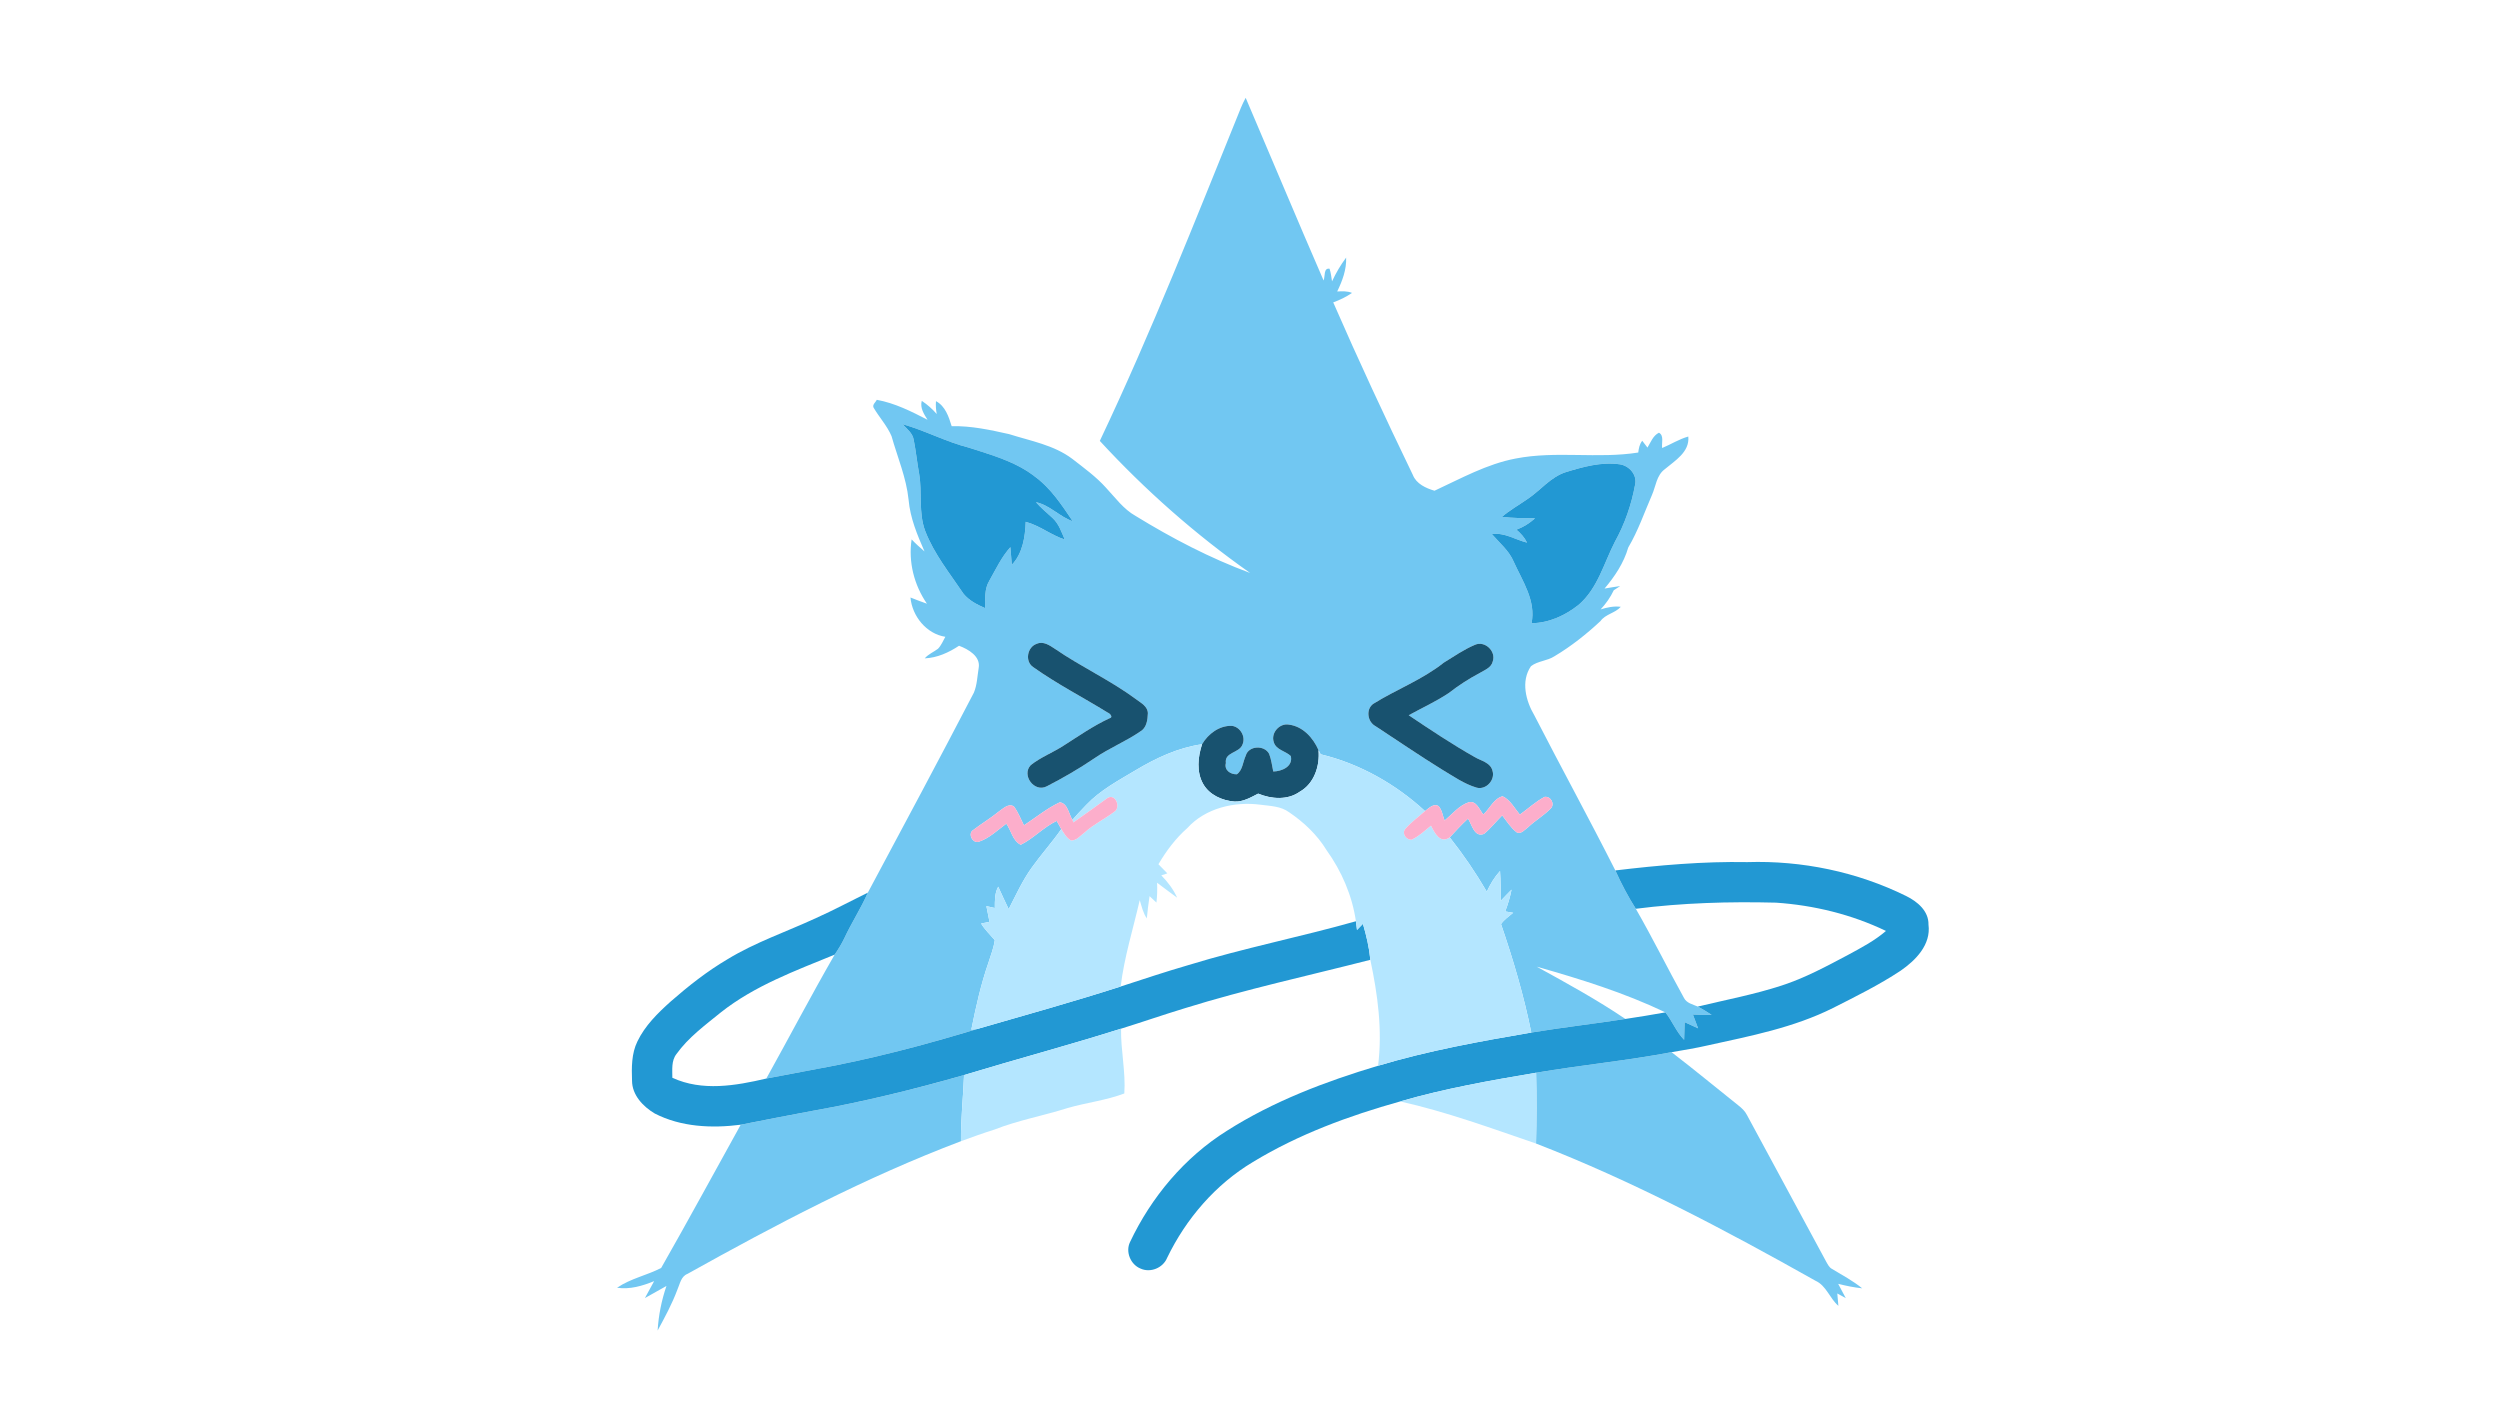 <?xml version="1.0" encoding="UTF-8" ?>
<!DOCTYPE svg PUBLIC "-//W3C//DTD SVG 1.1//EN" "http://www.w3.org/Graphics/SVG/1.1/DTD/svg11.dtd">
<svg width="960pt" height="540pt" viewBox="0 0 960 540" version="1.1" xmlns="http://www.w3.org/2000/svg">
<g id="#71c7f2ff">
<path fill="#71c7f2" opacity="1.00" d=" M 476.50 41.41 C 477.04 40.10 477.66 38.81 478.34 37.56 C 488.35 60.93 498.12 84.40 508.26 107.71 C 508.89 106.24 508.19 102.77 510.55 103.19 C 511.05 104.76 511.27 106.41 511.50 108.04 C 513.00 104.83 514.79 101.75 516.92 98.91 C 517.10 103.49 515.46 107.87 513.48 111.93 C 515.39 111.84 517.36 111.72 519.17 112.48 C 516.94 114.02 514.49 115.19 511.96 116.12 C 521.67 138.42 531.96 160.46 542.53 182.37 C 543.86 185.80 547.55 187.47 550.85 188.44 C 560.97 183.76 570.95 178.17 582.05 176.07 C 597.57 173.04 613.52 176.25 629.09 173.77 C 629.29 172.17 629.57 170.55 630.62 169.26 C 631.12 169.92 632.13 171.22 632.63 171.87 C 633.89 169.83 634.74 167.30 637.03 166.16 C 639.10 167.26 637.97 170.15 638.27 172.04 C 641.64 170.63 644.76 168.62 648.31 167.63 C 648.88 173.59 643.15 176.91 639.22 180.22 C 636.09 182.57 635.83 186.73 634.36 190.06 C 631.41 196.84 629.03 203.86 625.25 210.24 C 623.54 216.16 620.09 221.35 616.14 226.01 C 618.13 225.65 620.13 225.34 622.15 225.06 C 621.32 225.59 620.51 226.11 619.70 226.64 C 618.42 229.35 616.68 231.81 614.65 234.01 C 617.14 233.23 619.74 232.66 622.38 233.02 C 620.18 235.47 616.52 235.79 614.56 238.51 C 609.15 243.55 603.29 248.21 596.93 251.99 C 594.15 253.82 590.51 253.78 587.89 255.82 C 583.93 261.56 585.91 269.17 589.22 274.75 C 599.44 294.65 610.20 314.29 620.29 334.25 C 622.57 339.32 625.17 344.27 628.15 348.97 C 634.61 360.20 640.34 371.83 646.62 383.16 C 647.62 385.21 650.04 385.69 651.96 386.52 C 653.78 387.49 655.54 388.57 657.27 389.71 C 654.86 389.74 652.47 389.69 650.08 389.58 C 650.74 391.34 651.41 393.11 652.07 394.88 C 650.35 394.09 648.62 393.30 646.91 392.51 C 646.86 394.77 646.80 397.04 646.71 399.30 C 643.69 396.22 642.16 392.10 639.52 388.75 C 623.69 381.19 606.92 375.98 590.09 371.20 C 601.64 377.54 613.22 383.89 624.15 391.28 C 612.12 393.13 600.03 394.52 588.02 396.50 C 585.17 382.34 581.07 368.48 576.39 354.84 C 577.64 353.10 579.42 351.87 581.05 350.51 C 580.29 350.38 578.76 350.12 578.00 349.99 C 579.05 347.28 579.87 344.48 580.44 341.62 C 579.02 343.03 577.63 344.48 576.25 345.95 C 576.30 342.12 576.28 338.28 576.02 334.46 C 573.88 336.80 572.25 339.53 570.93 342.40 C 566.68 335.12 561.93 328.16 556.71 321.55 C 558.97 319.09 561.25 316.63 563.72 314.36 C 565.23 316.62 566.11 321.68 569.86 320.22 C 572.43 318.10 574.49 315.46 576.84 313.11 C 578.61 315.34 580.13 317.88 582.43 319.64 C 584.19 320.39 585.44 318.62 586.72 317.72 C 589.45 315.12 592.77 313.21 595.43 310.53 C 597.23 308.82 595.49 305.63 593.12 306.01 C 589.66 307.84 586.79 310.55 583.62 312.81 C 581.57 310.35 579.98 307.19 577.00 305.77 C 573.62 306.63 572.08 310.52 569.60 312.77 C 568.08 310.96 567.01 307.39 564.03 308.06 C 560.26 309.32 557.68 312.62 554.72 315.11 C 553.99 313.26 553.78 311.11 552.46 309.58 C 550.47 308.34 548.69 310.38 547.21 311.45 C 535.90 301.06 522.10 293.24 507.13 289.65 C 506.92 289.24 506.51 288.43 506.30 288.02 C 504.24 283.32 500.32 278.95 495.00 278.26 C 491.35 277.58 487.92 281.43 489.13 284.97 C 489.98 287.98 493.65 288.36 495.67 290.32 C 496.60 294.36 492.22 296.18 488.93 296.26 C 488.45 293.99 488.19 291.65 487.35 289.48 C 485.52 286.02 479.45 286.27 478.36 290.19 C 477.25 292.55 477.22 295.71 474.95 297.33 C 472.48 297.39 470.03 295.75 470.73 293.02 C 470.12 288.74 475.95 289.22 477.12 285.89 C 478.45 282.88 476.26 279.12 473.03 278.72 C 468.21 278.58 463.95 281.77 461.59 285.79 C 452.39 287.09 443.87 291.11 435.97 295.84 C 429.39 299.77 422.46 303.45 417.13 309.08 C 415.32 310.96 413.52 312.84 411.81 314.81 C 410.39 312.58 410.03 308.48 406.95 308.09 C 402.02 310.40 397.74 313.94 393.20 316.93 C 391.95 314.49 390.99 311.85 389.31 309.65 C 387.18 308.39 385.22 310.52 383.57 311.61 C 380.42 314.20 376.91 316.27 373.69 318.75 C 371.45 320.15 373.58 324.15 376.00 323.18 C 380.00 321.80 383.09 318.75 386.43 316.29 C 388.30 318.92 388.88 322.93 391.98 324.39 C 396.91 321.93 400.74 317.63 405.78 315.23 C 406.36 316.28 406.94 317.33 407.54 318.38 C 403.99 323.48 399.81 328.10 396.20 333.16 C 392.63 338.11 390.12 343.70 387.33 349.10 C 385.93 346.26 384.65 343.36 383.32 340.49 C 381.91 342.99 382.03 345.90 382.01 348.68 C 380.92 348.43 379.84 348.19 378.77 347.95 C 379.17 349.96 379.57 351.98 379.97 354.00 C 379.17 354.16 377.55 354.47 376.75 354.63 C 378.17 357.01 380.21 358.90 381.99 361.00 C 381.59 363.99 380.46 366.82 379.55 369.69 C 376.65 378.04 374.73 386.70 372.99 395.36 C 373.54 395.30 374.63 395.20 375.18 395.15 C 354.94 401.30 334.46 406.71 313.64 410.49 C 307.17 411.68 300.73 412.98 294.26 414.16 C 303.06 398.33 311.47 382.27 320.51 366.58 C 321.90 364.54 323.20 362.44 324.26 360.21 C 327.02 354.27 330.64 348.77 333.26 342.76 C 346.92 317.22 360.60 291.68 373.97 265.98 C 375.21 263.00 375.29 259.68 375.81 256.52 C 376.64 252.04 371.83 249.30 368.27 247.97 C 364.34 250.57 359.88 252.61 355.10 252.81 C 356.48 251.18 358.51 250.40 360.18 249.13 C 361.46 247.83 362.12 246.09 363.01 244.53 C 355.74 243.41 350.26 236.60 349.62 229.44 C 351.71 230.28 353.81 231.08 355.94 231.82 C 351.01 224.63 348.76 215.80 350.06 207.13 C 351.61 208.77 353.29 210.28 355.01 211.75 C 352.23 205.40 349.51 198.91 348.90 191.93 C 348.04 183.46 344.64 175.60 342.35 167.48 C 340.64 163.47 337.62 160.24 335.44 156.51 C 334.92 155.35 336.26 154.46 336.70 153.53 C 343.61 154.79 349.98 157.99 356.17 161.20 C 354.81 158.99 353.22 156.66 353.96 153.93 C 356.10 155.34 358.01 157.05 359.71 158.98 C 359.39 157.34 359.29 155.70 359.41 154.04 C 363.00 155.94 364.33 160.04 365.44 163.66 C 372.90 163.47 380.28 165.09 387.52 166.71 C 395.79 169.34 404.72 170.88 411.80 176.23 C 416.26 179.71 420.89 183.04 424.69 187.28 C 428.27 191.09 431.41 195.52 436.07 198.12 C 450.03 206.69 464.67 214.34 480.05 220.02 C 459.06 205.25 439.72 188.18 422.33 169.31 C 442.18 127.46 459.11 84.32 476.50 41.41 M 346.56 162.88 C 348.25 164.68 350.50 166.35 350.88 168.97 C 351.74 173.28 352.17 177.67 352.96 182.00 C 354.19 189.26 352.64 196.89 355.29 203.93 C 358.71 212.79 364.76 220.21 370.00 228.02 C 372.14 230.62 375.22 232.19 378.26 233.51 C 378.35 229.97 377.97 226.20 379.88 223.03 C 382.39 218.62 384.56 213.91 387.99 210.11 C 388.21 212.36 388.38 214.62 388.54 216.88 C 392.70 212.52 393.66 206.17 393.87 200.38 C 399.24 201.80 403.59 205.48 408.85 207.18 C 407.60 204.25 406.55 201.04 404.11 198.85 C 401.98 196.87 399.70 195.05 397.80 192.84 C 403.19 193.98 406.87 198.45 411.93 200.16 C 407.69 193.88 403.41 187.31 397.16 182.83 C 389.82 177.17 380.70 174.72 372.03 171.89 C 363.26 169.67 355.26 165.31 346.56 162.88 M 601.21 181.32 C 595.35 183.22 591.54 188.33 586.56 191.63 C 583.29 193.91 579.79 195.88 576.74 198.47 C 580.96 198.99 585.21 198.99 589.46 199.02 C 587.37 200.91 584.96 202.42 582.31 203.40 C 583.96 204.79 585.43 206.40 586.38 208.37 C 581.86 207.25 577.73 204.38 572.88 205.09 C 575.84 208.52 579.52 211.47 581.30 215.77 C 584.67 223.19 589.88 230.76 588.11 239.32 C 594.81 239.23 601.09 236.33 606.24 232.21 C 613.51 225.96 615.88 216.29 620.11 208.06 C 623.90 201.24 626.48 193.77 627.88 186.10 C 628.74 182.35 625.63 178.86 622.05 178.30 C 614.97 177.28 607.92 179.25 601.21 181.32 M 398.12 247.22 C 394.46 248.41 393.47 253.96 396.72 256.15 C 405.85 262.65 415.86 267.76 425.37 273.64 C 426.19 273.90 427.65 275.50 426.01 275.84 C 419.78 278.73 414.15 282.67 408.38 286.35 C 404.30 288.98 399.67 290.76 395.84 293.77 C 392.12 297.62 397.17 304.45 401.93 301.96 C 408.22 298.74 414.34 295.18 420.19 291.22 C 425.85 287.30 432.29 284.74 437.95 280.83 C 440.31 279.45 440.70 276.39 440.78 273.91 C 440.75 271.30 438.23 269.98 436.41 268.62 C 426.49 261.26 415.18 256.10 405.03 249.11 C 403.03 247.79 400.61 246.11 398.12 247.22 M 566.41 247.60 C 562.15 249.39 558.33 252.05 554.41 254.46 C 546.17 261.03 536.16 264.74 527.28 270.30 C 524.41 272.43 525.12 277.23 528.19 278.84 C 536.63 284.40 545.00 290.07 553.58 295.41 C 557.95 297.99 562.17 301.04 567.10 302.48 C 570.68 303.37 574.20 299.51 573.13 296.02 C 572.38 292.78 568.69 292.16 566.23 290.69 C 557.55 285.76 549.23 280.22 540.95 274.65 C 546.07 271.83 551.42 269.39 556.29 266.15 C 560.05 263.21 564.08 260.62 568.30 258.38 C 570.18 257.25 572.68 256.37 573.22 253.96 C 574.57 250.08 570.19 245.93 566.41 247.60 Z" />
<path fill="#71c7f2" opacity="1.00" d=" M 589.87 411.93 C 607.16 408.98 624.65 407.31 641.88 404.04 C 650.54 410.67 658.92 417.64 667.46 424.42 C 668.77 425.45 670.05 426.60 670.81 428.13 C 680.92 446.96 691.18 465.71 701.29 484.54 C 701.88 485.54 702.40 486.71 703.51 487.28 C 707.44 489.65 711.51 491.81 715.08 494.72 C 711.96 494.39 708.89 493.76 705.86 492.99 C 706.85 494.81 707.83 496.64 708.78 498.49 C 707.97 498.04 706.33 497.14 705.52 496.69 C 705.62 497.88 705.84 500.25 705.94 501.44 C 702.58 498.57 701.33 493.69 697.15 491.81 C 662.41 472.27 627.05 453.54 589.84 439.12 C 590.05 430.06 590.09 420.99 589.87 411.93 Z" />
<path fill="#71c7f2" opacity="1.00" d=" M 312.37 426.50 C 331.89 423.03 351.14 418.26 370.19 412.82 C 369.87 421.29 368.91 429.73 369.01 438.22 C 332.55 452.01 297.96 470.23 263.97 489.18 C 261.48 490.16 261.11 493.02 260.13 495.19 C 258.10 500.66 255.31 505.80 252.53 510.92 C 252.88 505.08 254.03 499.33 255.92 493.81 C 253.15 495.33 250.41 496.91 247.65 498.45 C 248.82 496.27 250.00 494.11 251.19 491.95 C 246.69 493.80 241.87 495.22 236.95 494.50 C 242.10 490.95 248.49 489.71 253.89 486.89 C 264.27 468.68 274.26 450.23 284.44 431.89 C 293.73 430.00 303.06 428.29 312.37 426.50 Z" />
</g>
<g id="#2298d3ff">
<path fill="#2298d3" opacity="1.00" d=" M 346.56 162.88 C 355.26 165.31 363.26 169.67 372.03 171.89 C 380.70 174.72 389.82 177.17 397.16 182.83 C 403.41 187.31 407.69 193.88 411.93 200.16 C 406.87 198.45 403.19 193.98 397.80 192.84 C 399.70 195.05 401.98 196.87 404.11 198.85 C 406.55 201.04 407.60 204.25 408.85 207.18 C 403.59 205.48 399.24 201.80 393.87 200.38 C 393.66 206.17 392.70 212.52 388.54 216.88 C 388.38 214.62 388.21 212.36 387.99 210.11 C 384.56 213.91 382.39 218.62 379.88 223.03 C 377.97 226.20 378.35 229.97 378.26 233.51 C 375.22 232.19 372.14 230.62 370.00 228.02 C 364.76 220.21 358.71 212.79 355.29 203.93 C 352.64 196.89 354.19 189.26 352.96 182.00 C 352.17 177.67 351.74 173.28 350.88 168.97 C 350.50 166.35 348.25 164.68 346.56 162.88 Z" />
<path fill="#2298d3" opacity="1.00" d=" M 601.21 181.32 C 607.92 179.25 614.97 177.28 622.05 178.30 C 625.63 178.86 628.74 182.35 627.88 186.10 C 626.48 193.77 623.90 201.24 620.11 208.06 C 615.88 216.29 613.51 225.96 606.24 232.21 C 601.09 236.33 594.81 239.23 588.11 239.32 C 589.88 230.76 584.67 223.19 581.30 215.77 C 579.52 211.47 575.84 208.52 572.88 205.09 C 577.73 204.38 581.86 207.25 586.38 208.37 C 585.43 206.40 583.96 204.79 582.31 203.40 C 584.96 202.42 587.37 200.91 589.46 199.02 C 585.21 198.99 580.96 198.99 576.74 198.47 C 579.79 195.88 583.29 193.91 586.56 191.63 C 591.54 188.33 595.35 183.22 601.21 181.32 Z" />
<path fill="#2298d3" opacity="1.00" d=" M 620.29 334.25 C 637.10 332.23 654.02 330.74 670.96 331.05 C 691.95 330.38 713.15 334.78 732.00 344.09 C 736.28 346.20 740.65 349.82 740.54 355.06 C 741.55 362.79 735.60 368.79 729.77 372.80 C 721.54 378.23 712.68 382.62 703.89 387.06 C 688.84 394.60 672.18 397.82 655.87 401.41 C 651.24 402.49 646.55 403.22 641.88 404.04 C 624.65 407.31 607.16 408.98 589.87 411.93 C 572.33 414.89 554.77 417.99 537.66 422.95 C 518.02 428.45 498.63 435.57 481.14 446.20 C 466.74 454.81 455.41 468.01 448.15 483.06 C 446.57 486.89 441.76 488.87 437.97 487.13 C 434.13 485.60 432.11 480.69 433.93 476.95 C 442.10 459.67 454.88 444.42 471.12 434.23 C 488.98 422.87 508.98 415.29 529.18 409.25 C 548.43 403.45 568.24 399.89 588.02 396.50 C 600.03 394.52 612.12 393.13 624.15 391.28 C 629.28 390.53 634.40 389.65 639.52 388.75 C 642.16 392.10 643.69 396.22 646.71 399.30 C 646.80 397.04 646.86 394.77 646.91 392.51 C 648.62 393.30 650.35 394.09 652.07 394.88 C 651.41 393.11 650.74 391.34 650.08 389.58 C 652.47 389.69 654.86 389.74 657.27 389.71 C 655.54 388.57 653.78 387.49 651.96 386.52 C 662.73 383.94 673.64 381.88 684.18 378.44 C 693.07 375.56 701.33 371.09 709.56 366.73 C 714.63 363.97 719.82 361.29 724.21 357.48 C 711.01 351.14 696.56 347.61 681.98 346.62 C 664.01 346.16 646.00 346.70 628.15 348.97 C 625.17 344.27 622.57 339.32 620.29 334.25 Z" />
<path fill="#2298d3" opacity="1.00" d=" M 313.39 352.52 C 320.13 349.51 326.63 346.01 333.26 342.76 C 330.64 348.77 327.02 354.27 324.26 360.21 C 323.20 362.44 321.90 364.54 320.51 366.58 C 305.41 372.77 289.76 378.51 276.81 388.75 C 270.78 393.66 264.33 398.36 259.76 404.75 C 257.73 407.35 258.20 410.79 258.18 413.86 C 269.62 419.15 282.49 416.92 294.26 414.16 C 300.73 412.98 307.17 411.68 313.64 410.49 C 334.46 406.71 354.94 401.30 375.18 395.15 C 393.60 389.83 412.08 384.68 430.34 378.82 C 439.01 376.00 447.67 373.11 456.43 370.57 C 477.60 364.07 499.37 359.79 520.67 353.76 C 520.80 354.87 520.94 355.98 521.08 357.11 C 521.83 356.31 522.60 355.53 523.36 354.75 C 524.69 359.27 525.77 363.87 526.21 368.57 C 502.41 374.67 478.37 379.88 454.90 387.18 C 446.73 389.67 438.65 392.47 430.49 395.01 C 410.51 401.34 390.25 406.73 370.19 412.82 C 351.14 418.26 331.89 423.03 312.37 426.50 C 303.06 428.29 293.73 430.00 284.44 431.89 C 273.37 433.32 261.53 432.79 251.43 427.59 C 246.94 424.93 242.70 420.50 242.70 414.95 C 242.53 409.90 242.48 404.56 244.76 399.92 C 247.68 393.84 252.58 389.03 257.53 384.59 C 264.36 378.62 271.52 372.97 279.35 368.36 C 290.07 361.81 302.04 357.79 313.39 352.52 Z" />
</g>
<g id="#18526fff">
<path fill="#18526f" opacity="1.00" d=" M 398.12 247.22 C 400.61 246.11 403.03 247.79 405.03 249.11 C 415.18 256.10 426.49 261.26 436.41 268.62 C 438.23 269.98 440.75 271.30 440.78 273.91 C 440.70 276.39 440.31 279.45 437.95 280.83 C 432.29 284.74 425.85 287.30 420.19 291.22 C 414.34 295.18 408.22 298.74 401.93 301.96 C 397.17 304.45 392.12 297.62 395.84 293.77 C 399.67 290.76 404.30 288.98 408.38 286.35 C 414.15 282.67 419.78 278.73 426.01 275.84 C 427.65 275.50 426.19 273.90 425.37 273.64 C 415.86 267.76 405.85 262.65 396.72 256.15 C 393.47 253.96 394.46 248.41 398.12 247.22 Z" />
<path fill="#18526f" opacity="1.00" d=" M 566.41 247.60 C 570.19 245.93 574.57 250.08 573.22 253.96 C 572.68 256.37 570.18 257.25 568.30 258.38 C 564.08 260.62 560.05 263.21 556.29 266.15 C 551.42 269.39 546.07 271.83 540.95 274.65 C 549.23 280.22 557.55 285.76 566.23 290.69 C 568.69 292.16 572.38 292.78 573.13 296.02 C 574.20 299.51 570.68 303.37 567.10 302.48 C 562.17 301.04 557.95 297.99 553.58 295.41 C 545.00 290.07 536.63 284.40 528.19 278.84 C 525.12 277.23 524.41 272.43 527.28 270.30 C 536.16 264.74 546.17 261.03 554.41 254.46 C 558.33 252.05 562.15 249.39 566.41 247.60 Z" />
<path fill="#18526f" opacity="1.00" d=" M 489.13 284.97 C 487.92 281.43 491.35 277.58 495.00 278.26 C 500.32 278.95 504.24 283.32 506.30 288.02 C 506.89 294.08 504.65 300.92 499.09 304.03 C 494.41 307.35 488.20 306.85 483.14 304.75 C 480.28 306.20 477.32 308.00 473.99 307.78 C 469.30 307.42 464.41 305.26 462.01 301.02 C 459.39 296.40 459.99 290.66 461.59 285.79 C 463.95 281.77 468.21 278.58 473.03 278.72 C 476.26 279.12 478.45 282.88 477.12 285.89 C 475.95 289.22 470.12 288.74 470.73 293.02 C 470.03 295.75 472.48 297.39 474.95 297.33 C 477.22 295.71 477.25 292.55 478.36 290.19 C 479.45 286.27 485.52 286.02 487.35 289.48 C 488.19 291.65 488.45 293.99 488.93 296.26 C 492.22 296.18 496.60 294.36 495.67 290.32 C 493.65 288.36 489.98 287.98 489.13 284.97 Z" />
</g>
<g id="#b4e6ffff">
<path fill="#b4e6ff" opacity="1.00" d=" M 435.97 295.84 C 443.87 291.11 452.39 287.09 461.59 285.79 C 459.99 290.66 459.39 296.40 462.01 301.02 C 464.41 305.26 469.30 307.42 473.99 307.78 C 477.32 308.00 480.28 306.20 483.14 304.75 C 488.20 306.85 494.41 307.35 499.09 304.03 C 504.65 300.92 506.89 294.08 506.30 288.02 C 506.51 288.43 506.92 289.24 507.13 289.65 C 522.10 293.24 535.90 301.06 547.21 311.45 C 544.62 313.76 541.74 315.80 539.51 318.47 C 538.28 320.23 540.07 322.54 542.04 322.47 C 544.84 321.15 547.11 318.99 549.50 317.06 C 550.89 319.82 552.99 324.15 556.71 321.55 C 561.93 328.16 566.68 335.12 570.93 342.40 C 572.25 339.53 573.88 336.80 576.02 334.46 C 576.28 338.28 576.30 342.12 576.25 345.95 C 577.63 344.48 579.02 343.03 580.44 341.62 C 579.87 344.48 579.05 347.28 578.00 349.99 C 578.76 350.12 580.29 350.38 581.05 350.51 C 579.42 351.87 577.64 353.10 576.39 354.84 C 581.07 368.48 585.17 382.34 588.02 396.50 C 568.24 399.89 548.43 403.45 529.18 409.25 C 530.91 395.60 529.04 381.92 526.21 368.57 C 525.77 363.87 524.69 359.27 523.36 354.75 C 522.60 355.53 521.83 356.31 521.08 357.11 C 520.94 355.98 520.80 354.87 520.67 353.76 C 519.25 343.93 515.19 334.53 509.41 326.48 C 505.82 320.59 500.69 315.74 495.00 311.89 C 491.83 309.56 487.76 309.51 484.02 309.01 C 474.04 307.70 462.91 310.29 455.95 317.96 C 451.46 321.92 447.86 326.72 444.84 331.87 C 445.99 333.01 447.14 334.18 448.26 335.37 C 447.68 335.56 446.52 335.95 445.94 336.14 C 448.42 338.65 450.56 341.48 452.02 344.71 C 449.46 342.78 446.84 340.94 444.32 338.97 C 444.43 341.51 444.37 344.05 444.07 346.59 C 443.17 345.76 442.30 344.94 441.43 344.12 C 440.98 346.96 440.66 349.81 440.38 352.67 C 438.92 350.58 438.40 348.03 437.66 345.64 C 435.13 356.68 431.70 367.53 430.34 378.82 C 412.08 384.68 393.60 389.83 375.18 395.15 C 374.63 395.20 373.54 395.30 372.99 395.36 C 374.73 386.70 376.65 378.04 379.55 369.69 C 380.46 366.82 381.59 363.99 381.99 361.00 C 380.21 358.90 378.17 357.01 376.75 354.63 C 377.55 354.47 379.17 354.16 379.97 354.00 C 379.57 351.98 379.17 349.96 378.77 347.95 C 379.84 348.19 380.92 348.43 382.01 348.68 C 382.03 345.90 381.91 342.99 383.32 340.49 C 384.65 343.36 385.93 346.26 387.33 349.10 C 390.12 343.70 392.63 338.11 396.20 333.16 C 399.81 328.10 403.99 323.48 407.54 318.38 C 408.57 319.98 409.54 321.80 411.28 322.75 C 413.49 322.82 414.91 320.79 416.56 319.63 C 419.95 316.52 424.17 314.56 427.80 311.78 C 430.53 310.25 428.45 304.56 425.31 306.41 C 420.94 309.55 416.61 312.75 412.18 315.81 C 412.09 315.56 411.90 315.06 411.81 314.81 C 413.52 312.84 415.32 310.96 417.13 309.08 C 422.46 303.45 429.39 299.77 435.97 295.84 Z" />
<path fill="#b4e6ff" opacity="1.00" d=" M 370.19 412.82 C 390.25 406.73 410.51 401.34 430.49 395.01 C 430.34 403.34 432.31 411.56 431.74 419.89 C 424.73 422.55 417.20 423.39 410.01 425.47 C 400.71 428.43 391.05 430.15 381.94 433.73 C 377.58 435.10 373.29 436.65 369.01 438.22 C 368.91 429.73 369.87 421.29 370.19 412.82 Z" />
<path fill="#b4e6ff" opacity="1.00" d=" M 537.66 422.95 C 554.77 417.99 572.33 414.89 589.87 411.93 C 590.09 420.99 590.05 430.06 589.84 439.12 C 572.61 433.23 555.47 426.93 537.66 422.95 Z" />
</g>
<g id="#fcaecbff">
<path fill="#fcaecb" opacity="1.00" d=" M 425.31 306.41 C 428.45 304.56 430.53 310.25 427.80 311.78 C 424.17 314.56 419.95 316.52 416.56 319.63 C 414.91 320.79 413.49 322.82 411.28 322.75 C 409.54 321.80 408.57 319.98 407.54 318.38 C 406.94 317.33 406.36 316.28 405.78 315.23 C 400.74 317.63 396.91 321.93 391.98 324.39 C 388.88 322.93 388.30 318.92 386.43 316.29 C 383.09 318.75 380.00 321.80 376.00 323.18 C 373.58 324.15 371.45 320.15 373.69 318.75 C 376.91 316.27 380.42 314.20 383.57 311.61 C 385.22 310.52 387.18 308.39 389.31 309.65 C 390.99 311.85 391.95 314.49 393.20 316.93 C 397.74 313.94 402.02 310.40 406.95 308.09 C 410.03 308.48 410.39 312.58 411.81 314.81 C 411.90 315.06 412.09 315.56 412.18 315.81 C 416.61 312.75 420.94 309.55 425.31 306.41 Z" />
<path fill="#fcaecb" opacity="1.00" d=" M 569.60 312.77 C 572.08 310.52 573.62 306.63 577.00 305.77 C 579.98 307.19 581.57 310.35 583.62 312.81 C 586.79 310.55 589.66 307.84 593.12 306.01 C 595.49 305.63 597.23 308.82 595.43 310.53 C 592.77 313.21 589.45 315.12 586.72 317.72 C 585.44 318.62 584.19 320.39 582.43 319.64 C 580.13 317.88 578.61 315.34 576.84 313.11 C 574.49 315.46 572.43 318.10 569.86 320.22 C 566.11 321.68 565.23 316.62 563.72 314.36 C 561.25 316.63 558.97 319.09 556.71 321.55 C 552.99 324.15 550.89 319.82 549.50 317.06 C 547.11 318.99 544.84 321.15 542.04 322.47 C 540.07 322.54 538.28 320.23 539.51 318.47 C 541.74 315.80 544.62 313.76 547.21 311.45 C 548.69 310.38 550.47 308.34 552.46 309.58 C 553.78 311.11 553.99 313.26 554.72 315.11 C 557.68 312.62 560.26 309.32 564.03 308.06 C 567.01 307.39 568.08 310.96 569.60 312.77 Z" />
</g>
</svg>
